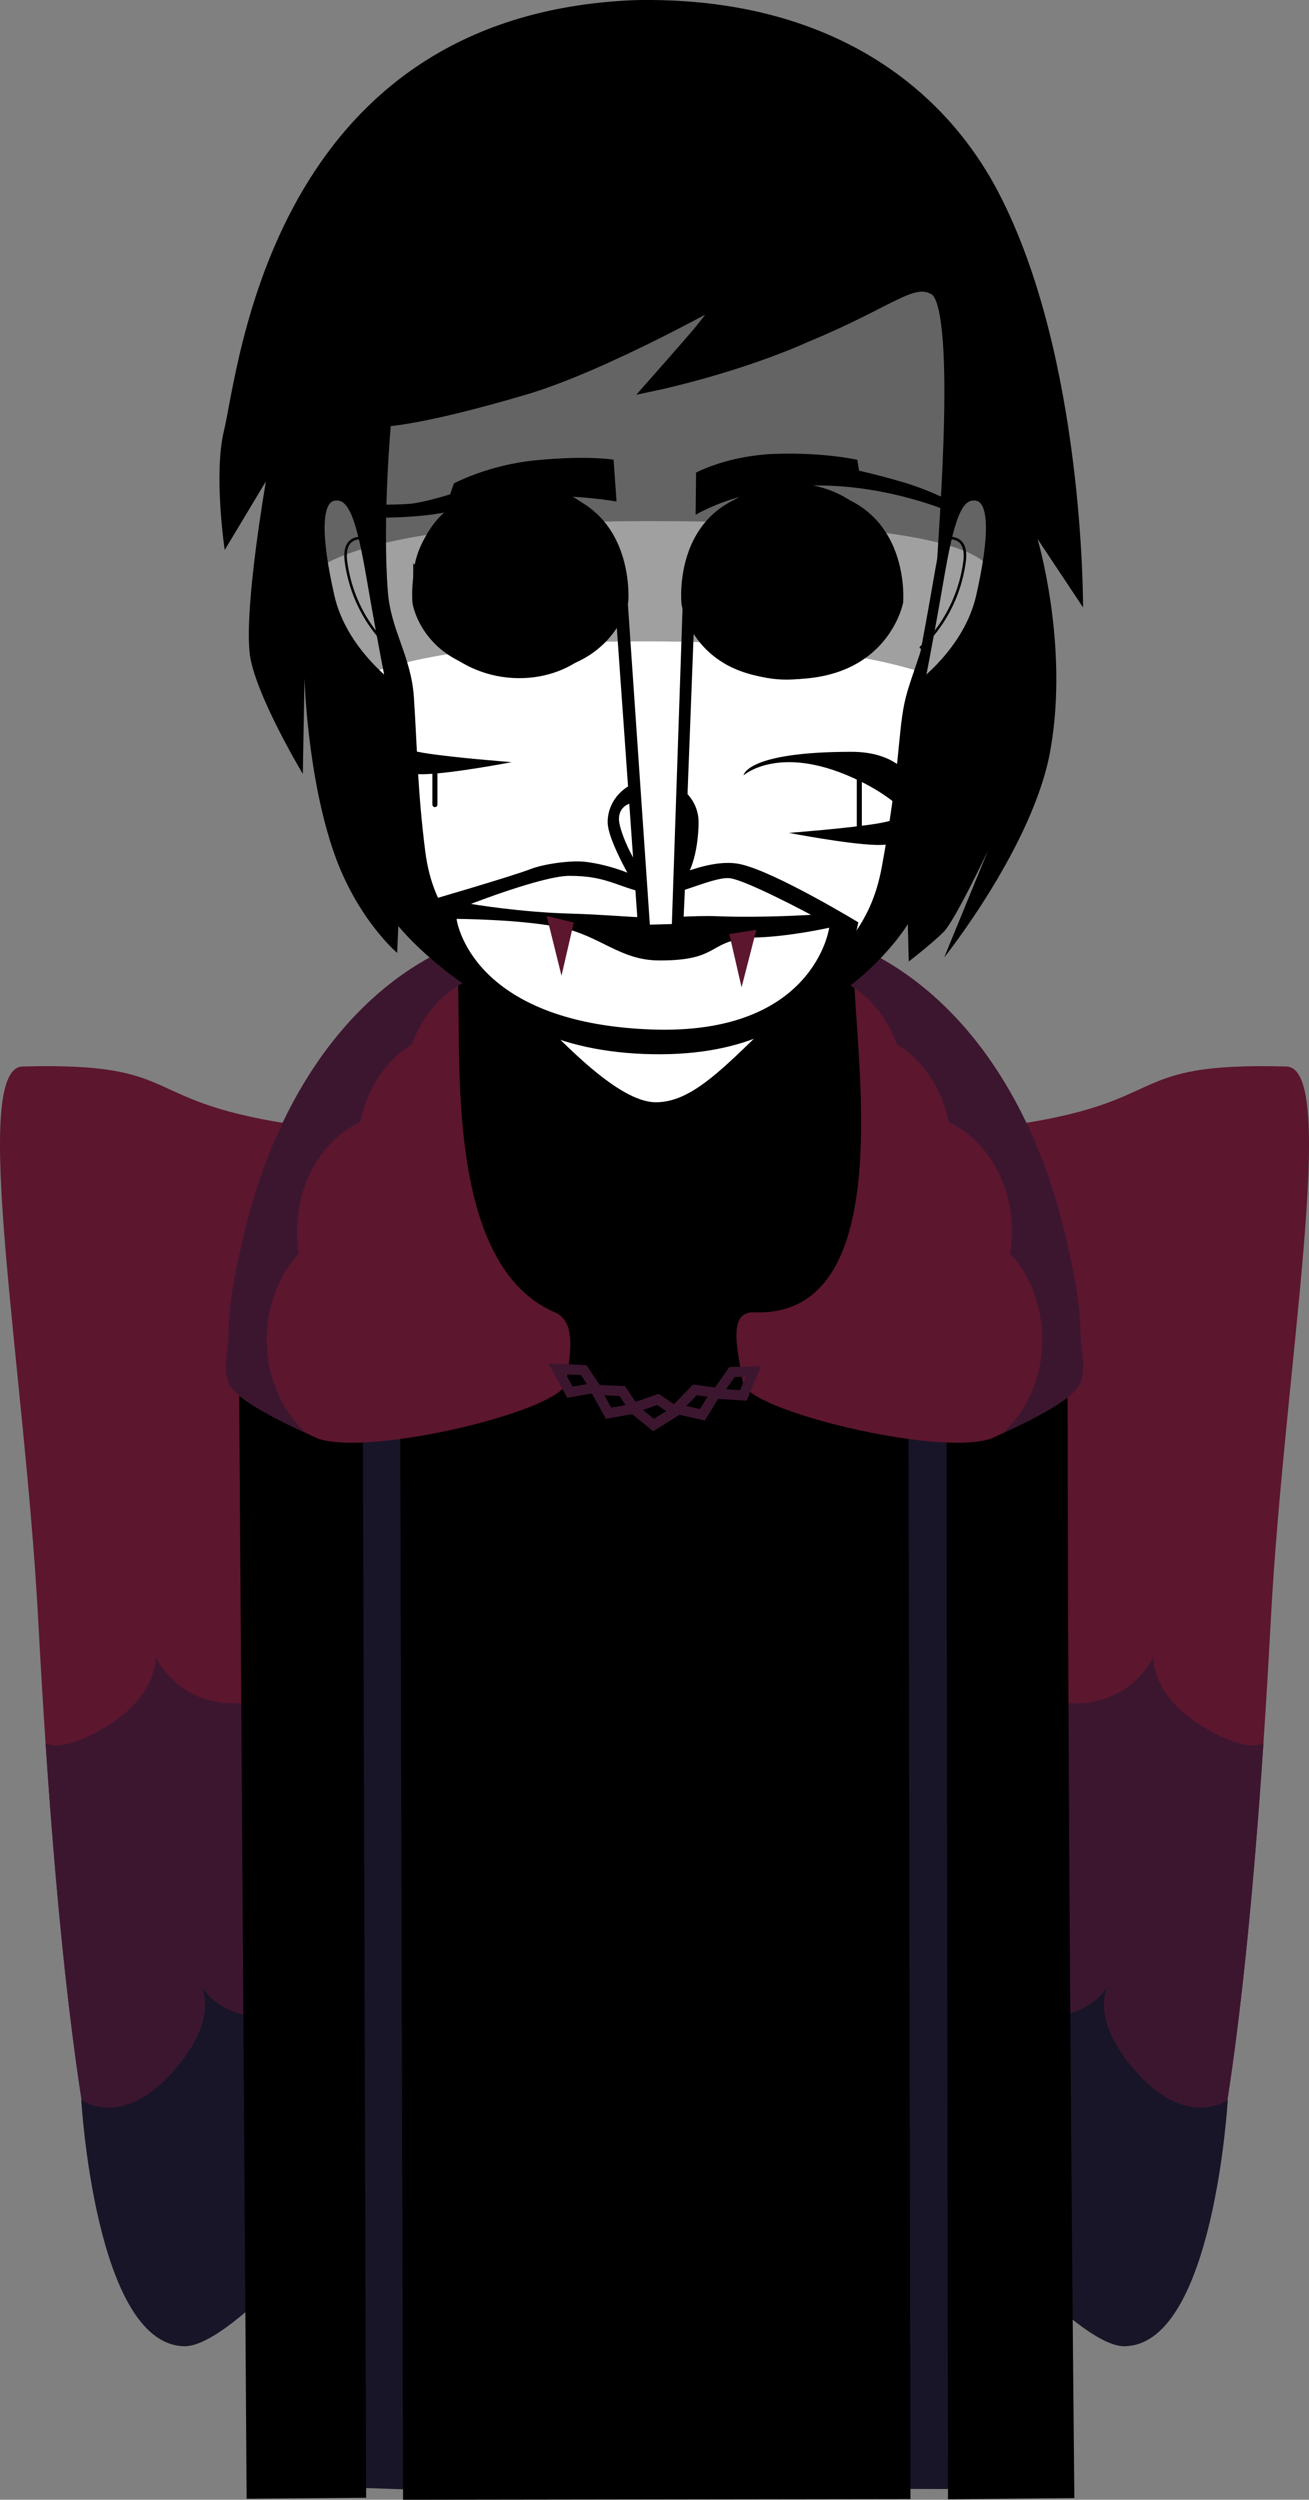 <svg version="1.1" xmlns="http://www.w3.org/2000/svg" xmlns:xlink="http://www.w3.org/1999/xlink" width="129.541" height="247.349" viewBox="0,0,129.541,247.349"><rect x="0" y="0" width="129.541" height="247.349" fill="#808080" stroke="none"/><g transform="translate(-255.229,-56.635)"><g data-paper-data="{&quot;isPaintingLayer&quot;:true}" fill-rule="nonzero" stroke-linejoin="miter" stroke-miterlimit="10" stroke-dasharray="" stroke-dashoffset="0" style="mix-blend-mode: normal"><g><g data-paper-data="{&quot;index&quot;:null}" stroke="none" stroke-width="0" stroke-linecap="butt"><path d="M335.535,282.498c-8.406,-2.365 -2.445,-25.045 -0.742,-62.991c0.786,-17.508 4.742,-51.342 4.742,-51.342c0,0 3.349,1.485 15.091,-0.104c17.029,-2.305 11.324,-6.349 27.909,-5.896c5.25,0.144 -0.218,29.837 -1.543,54.725c-3.727,70.006 -10.944,71.273 -14.457,71.691c-2.728,0.325 -7.806,-4.964 -7.806,-4.964c0,0 -3.776,2.948 -9.226,2.672c-2.357,-0.119 -5.482,-4.869 -5.482,-4.869c0,0 -4.203,2.282 -8.486,1.078z" fill="#5c162e"/><path d="M335.392,282.641c-11.278,-2.508 -0.578,-64.053 -0.464,-65.817c14.414,3.524 18.017,-1.911 18.017,-1.911c0,0 -3.083,7.23 4.623,9.604c8.924,2.749 11.806,-3.955 11.806,-3.955c0,0 -0.283,3.632 4.568,6.711c4.773,3.029 6.25,1.83 6.322,1.825c-3.876,57.95 -10.432,59.09 -13.728,59.482c-2.728,0.325 -7.806,-4.964 -7.806,-4.964c0,0 -3.776,2.948 -9.226,2.672c-2.357,-0.119 -5.482,-4.869 -5.482,-4.869c0,0 -4.347,2.426 -8.629,1.221z" fill="#3c162f"/><path d="M335.392,282.841c-6.366,-1.416 -5.73,-21.641 -3.947,-39.307c0.678,-0.283 0.227,4.299 8.028,2.443c3.928,-0.935 5.65,-6.231 5.65,-6.231c0,0 -0.665,12.778 9.275,15.785c8.031,2.429 10.486,-2.438 10.486,-2.438c0,0 -2.072,3.374 3.14,8.925c4.88,5.197 8.708,2.412 8.708,2.412c0,0 -1.372,23.863 -9.994,24.351c-2.728,0.325 -8.006,-4.964 -8.006,-4.964c0,0 -3.776,2.948 -9.226,2.672c-2.357,-0.119 -5.482,-4.869 -5.482,-4.869c0,0 -4.347,2.426 -8.629,1.221z" fill="#191528"/></g><g data-paper-data="{&quot;index&quot;:null}" stroke="none" stroke-width="0" stroke-linecap="butt"><path d="M295.979,281.42c0,0 -3.125,4.75 -5.482,4.869c-5.45,0.276 -9.226,-2.672 -9.226,-2.672c0,0 -5.078,5.289 -7.806,4.964c-3.513,-0.418 -10.73,-1.686 -14.457,-71.691c-1.325,-24.889 -6.793,-54.582 -1.543,-54.725c16.585,-0.453 10.88,3.591 27.909,5.896c11.742,1.589 15.091,0.104 15.091,0.104c0,0 3.955,33.834 4.742,51.342c1.704,37.946 7.665,60.626 -0.742,62.991c-4.282,1.205 -8.486,-1.078 -8.486,-1.078z" fill="#5c162e"/><path d="M295.979,281.42c0,0 -3.125,4.75 -5.482,4.869c-5.45,0.276 -9.226,-2.672 -9.226,-2.672c0,0 -5.078,5.289 -7.806,4.964c-3.295,-0.393 -9.852,-1.532 -13.728,-59.482c0.071,0.005 1.549,1.204 6.322,-1.825c4.851,-3.079 4.568,-6.711 4.568,-6.711c0,0 2.882,6.704 11.806,3.955c7.706,-2.374 4.623,-9.604 4.623,-9.604c0,0 3.602,5.435 18.017,1.911c0.114,1.764 10.814,63.309 -0.464,65.817c-4.282,1.205 -8.629,-1.221 -8.629,-1.221z" fill="#3c162f"/><path d="M295.979,281.62c0,0 -3.125,4.75 -5.482,4.869c-5.45,0.276 -9.226,-2.672 -9.226,-2.672c0,0 -5.278,5.289 -8.006,4.964c-8.623,-0.489 -9.994,-24.351 -9.994,-24.351c0,0 3.828,2.785 8.708,-2.412c5.212,-5.55 3.14,-8.925 3.14,-8.925c0,0 2.455,4.867 10.486,2.438c9.94,-3.006 9.275,-15.785 9.275,-15.785c0,0 1.722,5.296 5.65,6.231c7.8,1.856 7.349,-2.726 8.028,-2.443c1.782,17.667 2.419,37.892 -3.947,39.307c-4.282,1.205 -8.629,-1.221 -8.629,-1.221z" fill="#191528"/></g><g stroke-linecap="butt"><path d="M280.628,302.876c0,0 -0.635,-94.384 -0.793,-118.012c-0.055,-8.153 8.187,-36.761 40.202,-36.921c31.602,-0.158 39.857,29.487 39.849,36.897c-0.077,46.243 0.654,117.986 0.654,117.986l-10.497,0.096l-5.715,-0.012l-48.214,0.072l-5.654,-0.192z" fill="#191528" stroke="#000000" stroke-width="0"/><path d="M319.727,259.605c-0.819,0 -1.483,-0.664 -1.483,-1.483c0,-0.819 0.664,-1.483 1.483,-1.483c0.819,0 1.483,0.664 1.483,1.483c0,0.819 -0.664,1.483 -1.483,1.483z" data-paper-data="{&quot;index&quot;:null}" fill="#000000" stroke="none" stroke-width="1.5"/></g><g fill="#000000" stroke-linecap="butt"><path d="M280.628,302.876c0,0 -0.635,-94.384 -0.793,-118.012c-0.055,-8.153 8.187,-36.761 40.202,-36.921c31.602,-0.158 39.857,29.487 39.849,36.897c-0.077,46.243 0.654,117.986 0.654,117.986l-10.497,0.096l-0.159,-114.843c0,0 0.075,-3.099 -2.816,-3.154c-3.434,-0.065 -2.945,3.116 -2.945,3.116l0.205,114.87l-48.214,0.072l-0.305,-115.233c0,0 0.279,-2.919 -2.886,-2.934c-3.111,-0.015 -2.816,2.909 -2.816,2.909l0.353,115.067z" stroke="#000000" stroke-width="2"/><path d="M319.727,259.605c-0.819,0 -1.483,-0.664 -1.483,-1.483c0,-0.819 0.664,-1.483 1.483,-1.483c0.819,0 1.483,0.664 1.483,1.483c0,0.819 -0.664,1.483 -1.483,1.483z" data-paper-data="{&quot;index&quot;:null}" stroke="none" stroke-width="1.5"/></g><path d="M310.141,186.488c2.156,0.928 1.531,4.078 1.115,6.959c-0.394,2.729 -19.338,7.357 -24.588,5.529c-1.23,-0.604 -7.782,-3.379 -8.747,-5.361c-0.691,-1.418 -0.113,-3.219 -0.087,-4.829c0.057,-3.558 0.757,-6.68 1.555,-10.08c2.897,-12.339 9.681,-23.468 20.324,-28.321c2.747,0.102 -3.134,30.268 10.429,36.103z" fill="#5c162e" stroke="none" stroke-width="0.5" stroke-linecap="butt"/><path d="M340.288,150.385c10.643,4.854 17.427,15.982 20.324,28.321c0.798,3.4 1.498,6.522 1.555,10.08c0.026,1.61 0.604,3.412 -0.087,4.829c-0.966,1.981 -7.517,4.757 -8.747,5.361c-5.25,1.827 -24.194,-2.8 -24.588,-5.529c-0.416,-2.881 -1.657,-7.065 1.115,-6.959c17.052,0.654 7.683,-36.001 10.429,-36.103z" data-paper-data="{&quot;index&quot;:null}" fill="#5c162e" stroke="none" stroke-width="0.5" stroke-linecap="butt"/><path d="M277.92,193.616c-0.691,-1.418 -0.113,-3.219 -0.087,-4.829c0.057,-3.558 0.757,-6.68 1.555,-10.08c2.897,-12.339 9.681,-23.468 20.324,-28.321c2.746,0.102 5.696,0.439 7.16,2.246c0.103,0.127 0.217,0.274 0.342,0.437c-0.644,-0.152 -1.311,-0.232 -1.993,-0.232c-4.151,0 -7.712,2.947 -9.224,7.143c-2.546,1.549 -4.448,4.338 -5.115,7.679c-3.67,1.725 -6.26,5.914 -6.26,10.808c0,0.752 0.061,1.487 0.178,2.2c-1.955,2.126 -3.178,5.156 -3.178,8.518c0,3.789 1.553,7.156 3.957,9.283c-2.281,-1.053 -6.862,-3.222 -7.657,-4.854z" fill="#3c162f" stroke="none" stroke-width="0.5" stroke-linecap="butt"/><path d="M354.418,198.469c2.405,-2.128 3.957,-5.494 3.957,-9.283c0,-3.362 -1.223,-6.392 -3.178,-8.518c0.117,-0.712 0.178,-1.448 0.178,-2.2c0,-4.894 -2.59,-9.083 -6.26,-10.808c-0.668,-3.341 -2.57,-6.13 -5.115,-7.679c-1.512,-4.196 -5.073,-7.143 -9.224,-7.143c-0.683,0 -1.349,0.08 -1.993,0.232c0.124,-0.163 0.239,-0.31 0.342,-0.437c1.464,-1.807 4.414,-2.144 7.16,-2.246c10.643,4.854 17.427,15.982 20.324,28.321c0.798,3.4 1.498,6.522 1.555,10.08c0.026,1.61 0.604,3.412 -0.087,4.829c-0.795,1.631 -5.377,3.801 -7.657,4.854z" data-paper-data="{&quot;index&quot;:null}" fill="#3c162f" stroke="none" stroke-width="0.5" stroke-linecap="butt"/><g fill="none" stroke="#3c162f" stroke-width="1" stroke-linecap="round"><path d="M314.16,193.943l-2.524,0.452l-1.275,-2.31l2.624,0.116z"/><path d="M317.979,196.021l-2.524,0.452l-1.275,-2.31l2.624,0.116z"/><path d="M322.075,196.284l-2.175,1.359l-2.043,-1.67l2.479,-0.869z"/><path d="M326.079,194.44l-1.339,2.187l-2.574,-0.581l1.83,-1.885z"/><path d="M329.772,192.341l-0.978,2.371l-2.633,-0.169l1.51,-2.149z"/></g></g><path d="M340.843,105.299h-0.326c0.014,-0.136 0.025,-0.272 0.032,-0.408c0.096,0.139 0.195,0.275 0.294,0.408z" fill-opacity="0.372" fill="#000000" stroke="none" stroke-width="0" stroke-linecap="butt"/><path d="M334.154,100.826c-0.001,0.024 -0.002,0.048 -0.002,0.072c0,0.036 0.002,0.072 0.005,0.108c-0.034,-0.033 -0.068,-0.065 -0.102,-0.097z" fill-opacity="0.372" fill="#000000" stroke="none" stroke-width="0" stroke-linecap="butt"/><path d="M344.37,102.188l0.028,-0.035c0.002,0.021 0.005,0.042 0.007,0.063c-0.012,-0.009 -0.023,-0.019 -0.035,-0.028z" fill-opacity="0.372" fill="#000000" stroke="none" stroke-width="0" stroke-linecap="butt"/><g stroke-width="1.5" stroke-linecap="butt"><path d="M318.095,56.647c18.206,-0.373 30.059,7.765 35.935,19.013c8.53,16.329 8.378,41.077 8.378,41.077l-4.506,-6.78c0,0 3.091,10.348 1.311,20.695c-1.562,9.481 -10.548,20.725 -10.548,20.725l4.345,-10.597c0,0 -3.273,6.948 -4.41,8.083c-1.137,1.135 -3.439,2.913 -3.439,2.913l-0.092,-3.704c0,0 -7.346,12.447 -24.636,12.3c-16.306,-0.255 -25.786,-12.104 -25.786,-12.104l-0.116,2.655c0,0 -3.895,-3.293 -6.181,-9.708c-2.725,-7.646 -2.989,-17.493 -2.989,-17.493l-0.164,9.495c0,0 -4.874,-8.121 -5.269,-12.022c-0.494,-4.88 1.618,-16.933 1.618,-16.933l-4.08,6.795c0,0 -1.124,-7.544 -0.065,-11.847c1.448,-5.881 4.561,-41.163 40.696,-42.563z" data-paper-data="{&quot;index&quot;:null}" fill="#000000" stroke="none"/><path d="M292.866,115.252c-0.577,-7.293 0.335,-17.154 0.335,-17.154c0,0 3.411,-0.041 13.914,-3.144c8.07,-2.384 20.547,-9.487 20.547,-9.487c0,0 -2.16,3.005 -3.408,4.46c-1.327,1.547 -3.993,4.563 -3.993,4.563c0,0 7.838,-1.668 14.675,-4.729c8.568,-3.536 10.593,-6.053 12.95,-4.593c2.783,1.724 1.03,23.183 0.718,28.741c-0.422,5.669 -2.533,9.5 -3.15,12.521c-0.617,3.021 -0.41,6.137 -2.206,16.04c-1.121,6.18 -4.162,8.925 -10.019,14.661c-5.858,5.736 -9.054,9.253 -13.014,9.322c-3.811,0.066 -8.936,-5.1 -13.935,-10.382c-5.324,-5.625 -8.875,-8.477 -9.716,-15.14c-0.757,-6 -0.777,-9.909 -1.123,-15.248c-0.253,-3.903 -2.261,-6.445 -2.576,-10.428z" fill="#ffffff" stroke="#000000"/></g><g stroke="none" stroke-width="0" stroke-linecap="butt"><path d="M297.742,145.713c0,0 8.068,-2.341 10.071,-3.112c1.146,-0.441 3.876,-0.894 5.512,-0.67c3.956,0.544 6.644,2.392 6.644,2.392c0,0 5.077,-2.918 8.498,-2.186c3.422,0.732 11.698,5.76 11.698,5.76c0,0 -1.975,13.776 -21.207,13.027c-19.232,-0.749 -21.216,-15.212 -21.216,-15.212z" fill="#000000"/><path d="M311.536,143.3c4.031,-0.02 4.788,1.25 8.69,1.923c1.614,0.278 5.742,-1.978 7.347,-1.673c1.851,0.352 7.916,3.606 7.916,3.606c0,0 -4.832,0.311 -9.202,0.14c-2.544,-0.1 -4.858,0.197 -7.068,0.126c-2.145,-0.069 -4.571,-0.308 -7.417,-0.382c-5.119,-0.133 -9.972,-0.964 -9.972,-0.964c0,0 7.105,-2.763 9.704,-2.775z" fill="#ffffff"/><path d="M320.377,151.67c6.497,0.047 4.641,-2.17 9.967,-2.281c3.245,-0.129 6.945,-0.956 6.945,-0.956c0,0 -1.437,10.653 -17.57,10.069c-18.054,-0.654 -19.309,-10.945 -19.309,-10.945c0,0 6.335,0.036 10.26,0.844c3.926,0.808 5.909,3.241 9.707,3.268z" fill="#ffffff"/></g><path d="M337.814,102.124l0.005,0.042c-0.008,-0.008 -0.017,-0.016 -0.025,-0.024z" fill-opacity="0.372" fill="#000000" stroke="none" stroke-width="0" stroke-linecap="butt"/><g stroke="#000000"><path d="M293.994,124.643c0,0 -4.932,-3.517 -6.164,-8.975c-1.296,-5.743 -1.461,-9.733 0.48,-9.992c1.941,-0.259 2.703,2.377 3.733,8.356c1.029,5.979 1.951,10.611 1.951,10.611z" data-paper-data="{&quot;index&quot;:null}" fill="#ffffff" stroke-width="1" stroke-linecap="butt"/><path d="M293.791,120.695c0,0 -3.564,-2.923 -4.318,-8.451c-0.421,-3.083 2.157,-2.28 2.157,-2.28" fill="none" stroke-width="0.25" stroke-linecap="round"/><path d="M296.805,114.039c0.071,-4.892 4.838,-8.936 10.211,-8.858c5.373,0.078 9.027,4.248 8.956,9.14c-0.071,4.892 -4.124,8.794 -9.497,8.716c-5.373,-0.078 -9.742,-4.107 -9.671,-8.999z" fill="#ffffff" stroke-width="1.4" stroke-linecap="butt"/><path d="M323.861,114.04c0.204,-4.888 4.453,-8.858 9.77,-8.858c5.318,0 9.275,3.966 9.275,8.858c0,4.892 -3.886,9.071 -9.7,9.142c-5.53,0.067 -9.558,-4.037 -9.345,-9.142z" fill="#ffffff" stroke-width="1.4" stroke-linecap="butt"/></g><path d="M340.247,103.212c0,0 1.524,0.318 4.256,1.11c2.495,0.724 4.449,1.744 4.449,1.744l0.195,1.17c0,0 -7.25,-3.13 -15.116,-2.471c-6.29,0.527 -9.963,2.812 -9.963,2.812l0.046,-4.177c0,0 3.127,-1.704 7.864,-1.856c4.904,-0.157 8.091,0.591 8.091,0.591z" data-paper-data="{&quot;index&quot;:null}" fill="#000000" stroke="none" stroke-width="1.5" stroke-linecap="butt"/><path d="M300.149,104.468c0,0 3.37,-1.819 8.032,-2.282c5.167,-0.513 7.768,-0.066 7.768,-0.066l0.295,4.137c0,0 -3.836,-0.681 -8.018,-0.521c-5.593,0.213 -6.645,1.433 -10.898,1.891c-3.644,0.393 -6.737,0.159 -6.737,0.159l-0.026,-1.232c0,0 3.595,0.074 5.234,-0.068c1.352,-0.117 3.976,-0.938 3.976,-0.938z" fill="#000000" stroke="none" stroke-width="1.5" stroke-linecap="butt"/><path d="M348.109,114.031c1.029,-5.979 1.791,-8.615 3.733,-8.356c1.941,0.259 1.776,4.249 0.48,9.992c-1.232,5.458 -6.164,8.975 -6.164,8.975c0,0 0.922,-4.633 1.951,-10.611z" data-paper-data="{&quot;index&quot;:null}" fill="#ffffff" stroke="#000000" stroke-width="1" stroke-linecap="butt"/><path d="M348.522,109.964c0,0 2.578,-0.803 2.157,2.28c-0.754,5.527 -4.318,8.451 -4.318,8.451" data-paper-data="{&quot;index&quot;:null}" fill="none" stroke="#000000" stroke-width="0.25" stroke-linecap="round"/><g stroke="none" stroke-width="0" stroke-linecap="butt"><path d="M324.365,137.986c0,1.028 -0.162,3.682 -1.201,5.409c-1.324,2.202 -3.594,3.414 -3.594,3.414c0,0 -4.206,-6.484 -4.206,-8.824c0,-2.339 2.015,-4.235 4.5,-4.235c2.485,0 4.5,1.896 4.5,4.235z" fill="#000000"/><path d="M316.482,137.692c0,-1.267 1,-1.706 2.088,-1.706c1.088,0 3.147,0.851 3.147,2.118c0,1.267 -1.118,5.118 -2.206,5.118c-1.088,0 -3.029,-4.262 -3.029,-5.529z" fill="#ffffff"/></g><g stroke="none" stroke-width="0" stroke-linecap="butt"><path d="M318.444,149.46l-2.545,-35.941l8.182,0.476l-0.798,20.831c0,0 -0.048,1.746 -0.103,3.757c-0.048,1.745 -0.101,3.689 -0.133,4.87c-0.055,2.014 -0.266,5.947 -0.266,5.947z" fill="#000000"/><path d="M319.541,148.13l-2.378,-34.682l5.722,0.107l-1.167,34.515z" fill="#ffffff"/></g><g fill="#5c162e" stroke="none" stroke-width="0" stroke-linecap="butt"><path d="M309.332,147.272l2.679,0.643l-1.214,5.274z"/><path d="M328.617,154.332l-1.214,-5.274l2.679,-0.429z" data-paper-data="{&quot;index&quot;:null}"/></g><g stroke="none" stroke-width="1.5" stroke-linecap="butt"><path d="M338.551,114.365c-0.08,2.758 -2.38,4.928 -5.138,4.848c-2.758,-0.08 -4.928,-2.38 -4.848,-5.138c0.08,-2.758 2.38,-4.928 5.138,-4.848c2.758,0.08 4.928,2.38 4.848,5.138z" fill="#7c162e"/><path d="M337.156,112.299c-0.046,1.194 -1.681,2.125 -3.652,2.079c-1.971,-0.046 -3.532,-1.051 -3.486,-2.246c0.046,-1.194 1.681,-2.125 3.652,-2.079c1.971,0.046 3.532,1.051 3.486,2.246z" fill="#5c162e"/></g><g stroke="none" stroke-width="1.5" stroke-linecap="butt"><path d="M311.332,114.002c-0.041,2.818 -2.359,5.07 -5.177,5.029c-2.818,-0.041 -5.07,-2.359 -5.029,-5.177c0.041,-2.818 2.358,-5.07 5.177,-5.029c2.818,0.041 5.07,2.359 5.029,5.177z" fill="#7c162e"/><path d="M309.832,111.68c-0.046,1.194 -1.681,2.125 -3.652,2.079c-1.971,-0.046 -3.532,-1.051 -3.486,-2.246c0.046,-1.194 1.681,-2.125 3.652,-2.079c1.971,0.046 3.532,1.051 3.486,2.246z" fill="#5c162e"/></g><g fill-opacity="0.372" fill="#000000" stroke="none" stroke-width="0" stroke-linecap="butt"><path d="M286.027,127.599v-13c0,0 -14.077,-34.135 36,-36.2c46.298,-6.6 31.8,36.2 31.8,36.2v13c0,0 -2.888,-7.413 -34.292,-7.5c-32.942,-0.091 -33.508,7.5 -33.508,7.5z"/><path d="M285.368,114.199v-13c0,0 -3.817,-28.445 34.359,-28c50.623,0.2 33.441,28 33.441,28v13c0,0 4.872,-6 -33.634,-6c-32.344,0 -34.166,6 -34.166,6z"/></g><path d="M290.542,125.56c0,0 -0.358,4.416 6.596,5.568c2.88,0.477 8.725,0.92 8.725,0.92c0,0 -5.674,1.101 -8.597,1.193c-6.836,0.215 -6.724,-7.68 -6.724,-7.68z" fill="#000000" stroke="none" stroke-width="0" stroke-linecap="butt"/><path d="M341.901,140.24c-2.923,-0.092 -8.597,-1.193 -8.597,-1.193c0,0 5.845,-0.443 8.725,-0.92c6.953,-1.151 6.596,-5.568 6.596,-5.568c0,0 0.113,7.895 -6.724,7.68z" data-paper-data="{&quot;index&quot;:null}" fill="#000000" stroke="none" stroke-width="0" stroke-linecap="butt"/><path d="M298.268,131.961v4.286" fill="none" stroke="#000000" stroke-width="0.5" stroke-linecap="round"/><path d="M340.268,131.533v8" fill="none" stroke="#000000" stroke-width="0.5" stroke-linecap="round"/><path d="M328.81,133.358c0,0 0.234,-2.333 10.667,-2.333c8.752,0 7.222,9.111 7.222,9.111c0,0 -0.488,-3.576 -7.073,-6.545c-7.377,-3.327 -10.816,-0.233 -10.816,-0.233z" fill="#000000" stroke="none" stroke-width="0" stroke-linecap="butt"/><g fill="#000000" stroke="none" stroke-width="0" stroke-linecap="butt"><g><path d="M296.053,116.341c0,0 -1.243,-11.828 11.24,-11.477c11.04,0.483 10.114,11.323 10.114,11.323c0,0 -1.479,7.698 -12.009,7.026c-8.36,-0.533 -9.345,-6.871 -9.345,-6.871z"/></g><g><path d="M322.671,116.414c0,0 -1.276,-11.828 11.546,-11.477c11.34,0.483 10.389,11.323 10.389,11.323c0,0 -1.519,8.207 -12.336,7.535c-8.587,-0.533 -9.599,-7.381 -9.599,-7.381z"/></g></g></g></g></svg>